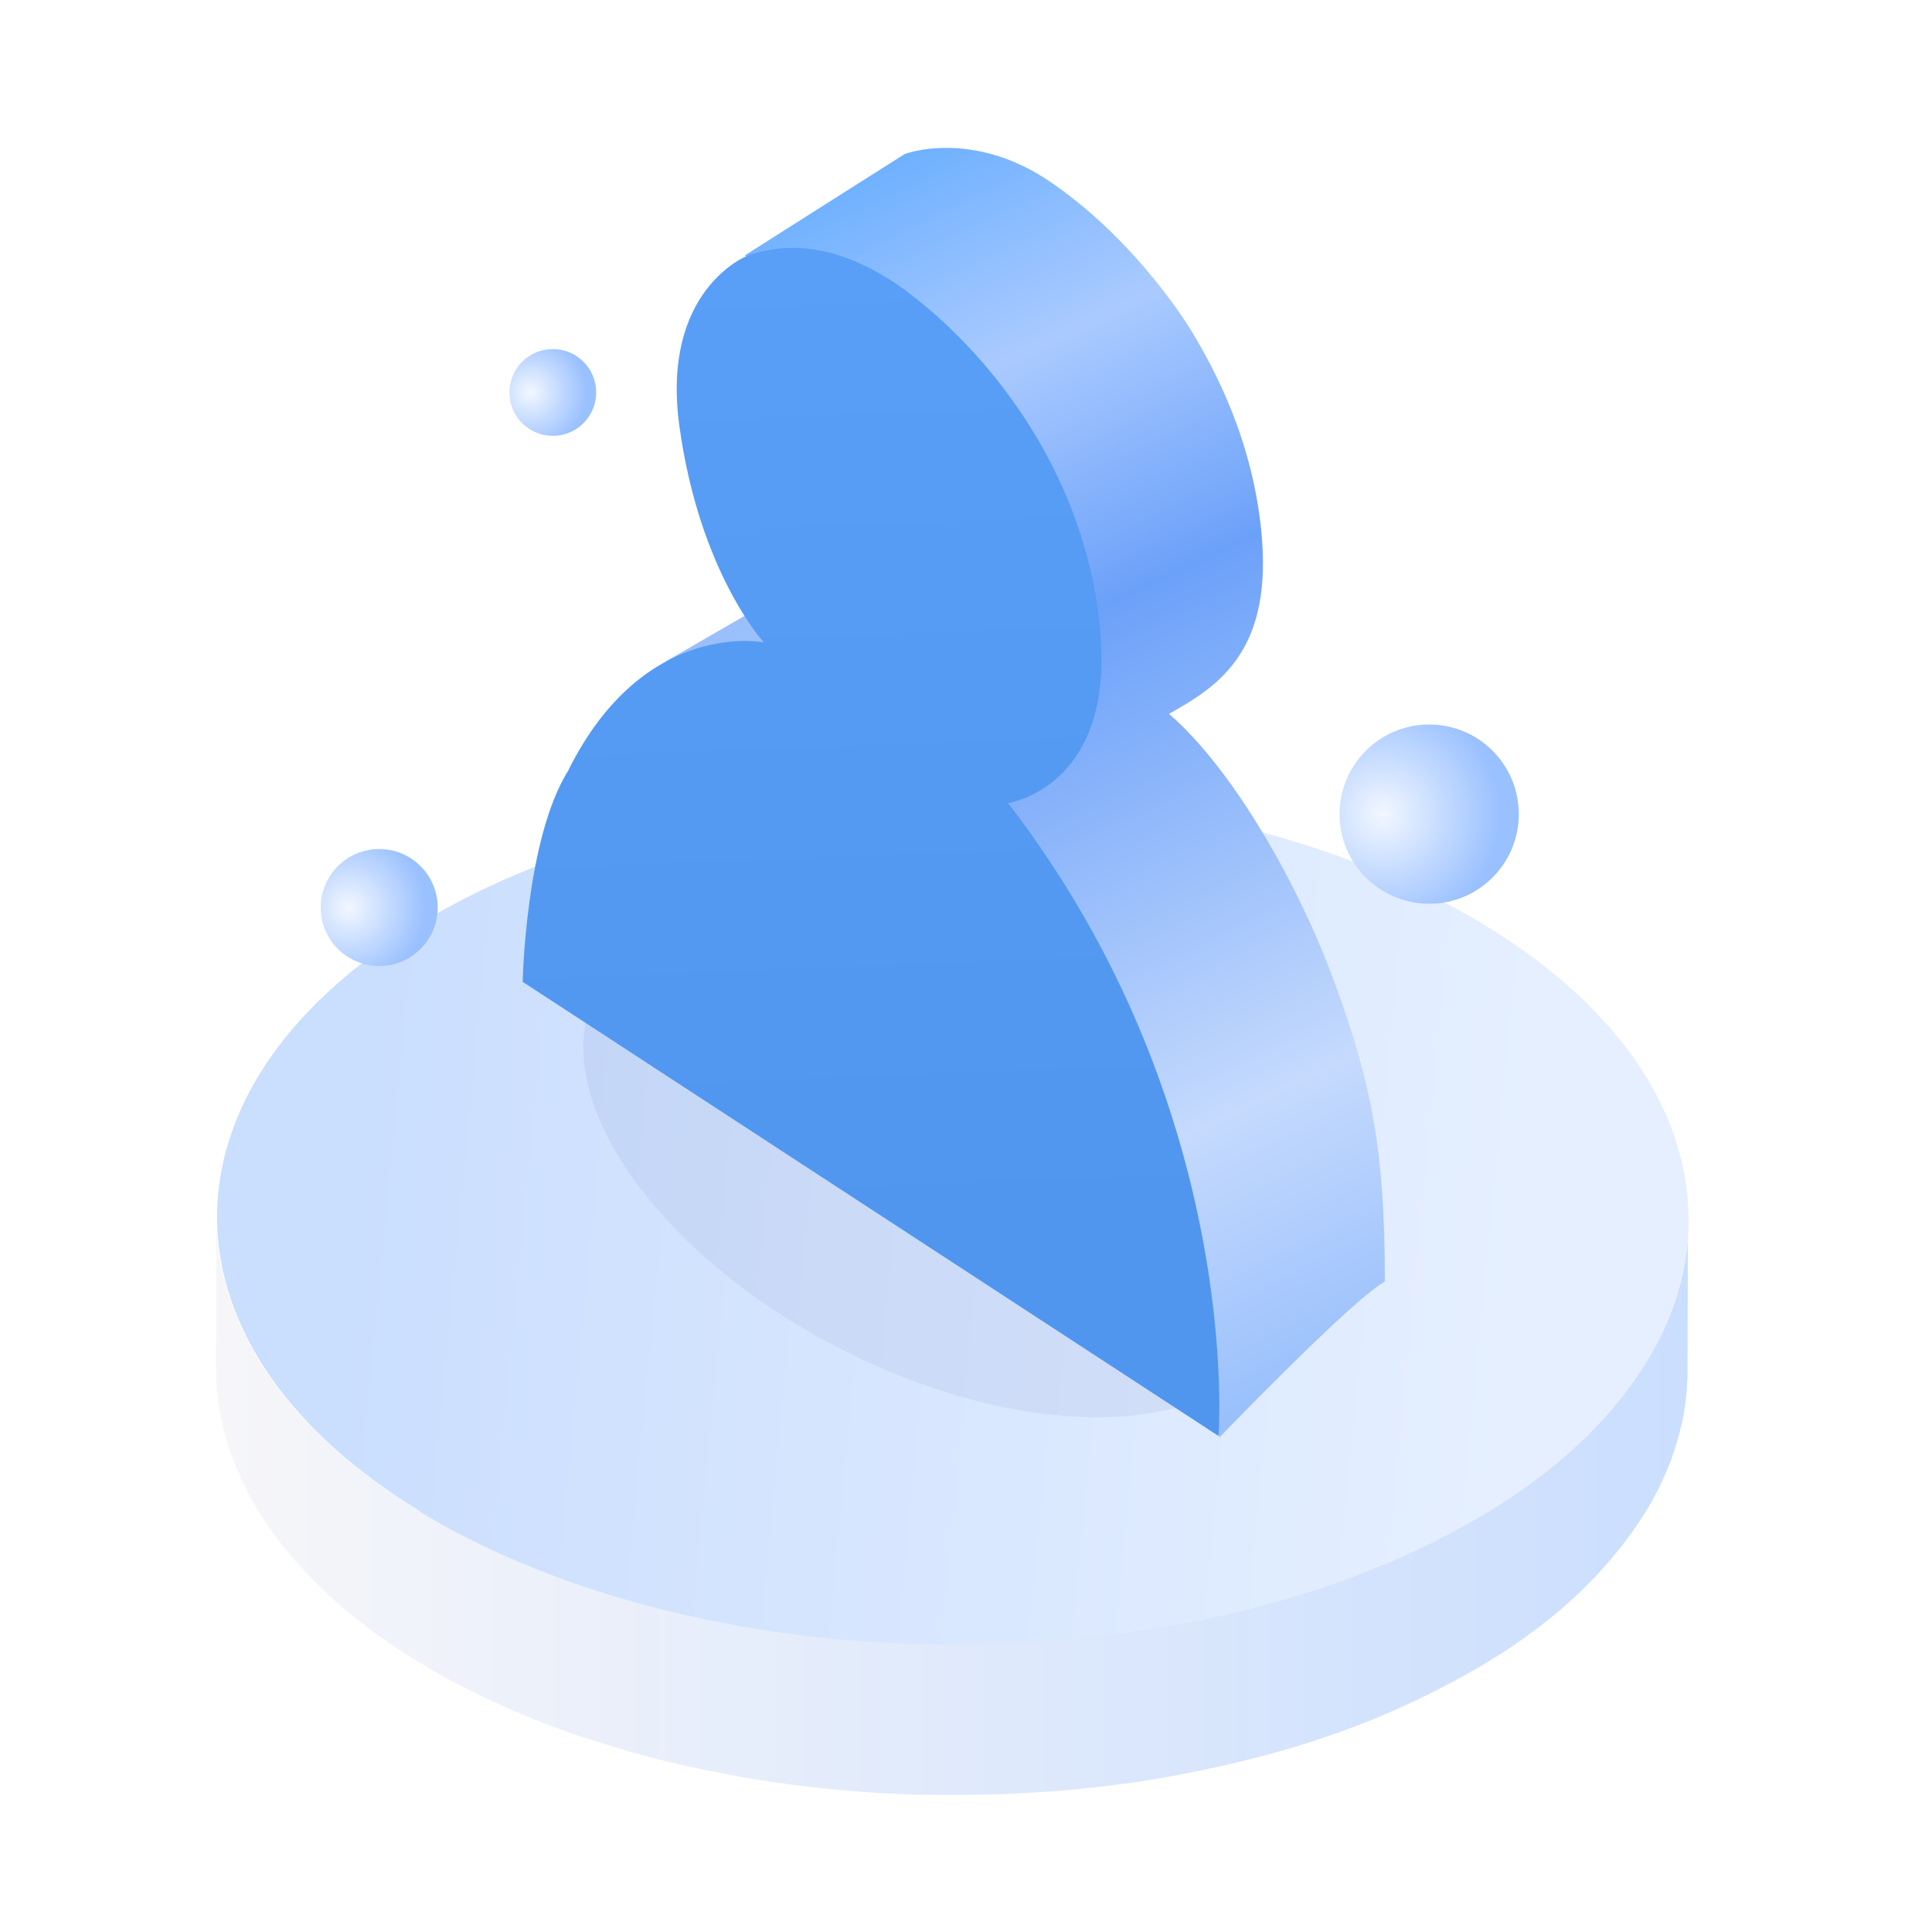 <?xml version="1.0" standalone="no"?><!DOCTYPE svg PUBLIC "-//W3C//DTD SVG 1.1//EN" "http://www.w3.org/Graphics/SVG/1.1/DTD/svg11.dtd"><svg height="1024" node-id="1" sillyvg="true" template-height="1024" template-width="1024" version="1.1" viewBox="0 0 1024 1024" width="1024" xmlns="http://www.w3.org/2000/svg" xmlns:xlink="http://www.w3.org/1999/xlink"><defs node-id="51"><linearGradient gradientUnits="userSpaceOnUse" id="paint0_linear_1_124" node-id="24" spreadMethod="pad" x1="114.833" x2="895.026" y1="798.162" y2="798.162"><stop offset="0" stop-color="#f6f6f9"></stop><stop offset="1" stop-color="#cadefe"></stop></linearGradient><linearGradient gradientUnits="userSpaceOnUse" id="paint1_linear_1_124" node-id="27" spreadMethod="pad" x1="191.61" x2="808.15" y1="589.82" y2="649.154"><stop offset="0" stop-color="#cadefe"></stop><stop offset="1" stop-color="#e5efff"></stop></linearGradient><linearGradient gradientUnits="userSpaceOnUse" id="paint2_linear_1_124" node-id="30" spreadMethod="pad" x1="483.71" x2="797.69" y1="78.069" y2="745.138"><stop offset="0" stop-color="#6eb0ff"></stop><stop offset="0.167" stop-color="#aacaff"></stop><stop offset="0.356" stop-color="#6ca1f9"></stop><stop offset="0.726" stop-color="#c5dafd"></stop><stop offset="1" stop-color="#89b6fc"></stop></linearGradient><linearGradient gradientUnits="userSpaceOnUse" id="paint3_linear_1_124" node-id="36" spreadMethod="pad" x1="461.644" x2="481.475" y1="131.362" y2="657.424"><stop offset="0" stop-color="#599ef7"></stop><stop offset="1" stop-color="#5096ef"></stop></linearGradient><radialGradient cx="0" cy="0" fx="0" fy="0" gradientTransform="matrix(62.861 0 0 62.861 732.84 431.5)" gradientUnits="userSpaceOnUse" id="paint4_radial_1_124" node-id="39" r="1" rev="3" spreadMethod="pad"><stop offset="0" stop-color="#f2f7ff"></stop><stop offset="1" stop-color="#99c0ff"></stop></radialGradient><radialGradient cx="0" cy="0" fx="0" fy="0" gradientTransform="matrix(41.025 0 0 41.025 184.906 481)" gradientUnits="userSpaceOnUse" id="paint5_radial_1_124" node-id="42" r="1" rev="2" spreadMethod="pad"><stop offset="0" stop-color="#f2f7ff"></stop><stop offset="1" stop-color="#99c0ff"></stop></radialGradient><radialGradient cx="0" cy="0" fx="0" fy="0" gradientTransform="matrix(30.438 0 0 30.438 281.059 208)" gradientUnits="userSpaceOnUse" id="paint6_radial_1_124" node-id="45" r="1" rev="1" spreadMethod="pad"><stop offset="0" stop-color="#f2f7ff"></stop><stop offset="1" stop-color="#99c0ff"></stop></radialGradient><filter height="497.73" id="filter0_f_1_124" node-id="16" width="766.712" x="121.894" y="542.27"><feFlood color-interpolation-filters="sRGB" flood-color="#000000" flood-opacity="0" result="BackgroundImageFix"></feFlood><feBlend color-interpolation-filters="sRGB" in="SourceGraphic" in2="BackgroundImageFix" mode="normal" result="shape"></feBlend><feGaussianBlur color-interpolation-filters="sRGB" in="shape" result="effect1_foregroundBlur_1_124" stdDeviation="50 50"></feGaussianBlur></filter><filter height="295.537" id="filter1_f_1_124" node-id="20" width="399.599" x="295.157" y="469.699"><feFlood color-interpolation-filters="sRGB" flood-color="#000000" flood-opacity="0" result="BackgroundImageFix"></feFlood><feBlend color-interpolation-filters="sRGB" in="SourceGraphic" in2="BackgroundImageFix" mode="normal" result="shape"></feBlend><feGaussianBlur color-interpolation-filters="sRGB" in="shape" result="effect1_foregroundBlur_1_124" stdDeviation="7 7"></feGaussianBlur></filter><clipPath id="clip0_1_124" node-id="48"><path d="M 0.00 0.00 L 1024.00 0.00 L 1024.00 1024.00 L 0.00 1024.00 Z" fill="#000000" fill-rule="nonzero" node-id="118" stroke="none" target-height="1024" target-width="1024" target-x="0" target-y="0"></path></clipPath></defs><g clip-path="url(#clip0_1_124)" id="sillyvg_g_0" node-id="122"><path d="M 272.93 704.49 C 219.14 734.71 205.28 805.96 243.82 854.14 L 252.45 864.93 C 290.40 912.38 347.87 940.00 408.63 940.00 L 606.23 940.00 C 674.47 940.00 737.86 904.69 773.77 846.67 L 773.77 846.67 C 810.09 788.00 776.41 711.14 708.67 698.07 L 428.81 644.08 C 405.58 639.60 381.51 643.50 360.89 655.09 L 272.93 704.49 Z" fill="#595656" fill-opacity="0.2" fill-rule="evenodd" filter="url(#filter0_f_1_124)" group-id="1" node-id="126" stroke="none" target-height="300.4" target-width="604.813" target-x="205.277" target-y="639.6"></path><path d="M 894.66 653.79 C 894.54 655.70 894.41 657.72 894.28 659.62 C 894.15 661.27 893.90 663.05 893.65 664.70 C 893.39 666.60 893.14 668.62 892.76 670.52 C 892.38 672.30 892.13 673.95 891.75 675.72 C 891.37 677.62 890.86 679.52 890.35 681.42 C 889.85 683.20 889.34 684.85 888.83 686.62 C 888.20 688.52 887.69 690.42 886.93 692.20 C 886.30 693.85 885.66 695.62 885.03 697.27 C 884.27 699.30 883.38 701.20 882.50 703.23 C 881.74 704.87 880.97 706.52 880.21 708.17 C 879.20 710.07 878.19 712.10 877.17 714.00 C 876.28 715.52 875.40 717.17 874.51 718.69 C 873.12 720.97 871.72 723.25 870.20 725.53 C 869.31 726.92 868.43 728.32 867.41 729.71 C 865.64 732.25 863.86 734.78 861.96 737.19 C 861.08 738.33 860.19 739.60 859.30 740.74 C 858.92 741.25 858.41 741.75 858.03 742.39 C 856.01 744.92 853.85 747.33 851.70 749.87 C 851.06 750.50 850.56 751.26 849.92 751.89 C 847.26 754.68 844.60 757.60 841.81 760.38 C 841.30 760.89 840.80 761.40 840.29 761.91 C 838.14 763.93 835.85 766.09 833.57 768.12 C 831.80 769.76 829.90 771.41 828.00 773.06 C 826.22 774.58 824.45 776.10 822.67 777.50 C 820.64 779.14 818.62 780.66 816.59 782.31 C 814.69 783.71 812.79 785.23 810.76 786.62 C 808.61 788.14 806.45 789.66 804.17 791.31 C 802.14 792.70 800.11 794.10 797.96 795.49 C 795.68 797.01 793.27 798.53 790.86 799.93 C 787.95 801.83 784.90 803.60 781.86 805.38 C 776.03 808.80 770.08 811.97 763.87 815.14 C 762.09 816.02 760.32 816.91 758.54 817.80 C 753.85 820.21 748.91 822.36 744.09 824.64 C 742.45 825.40 740.80 826.16 739.15 826.92 C 732.81 829.71 726.35 832.37 719.63 834.91 C 718.49 835.29 717.35 835.80 716.08 836.18 C 710.51 838.20 704.80 840.23 699.10 842.13 C 696.82 842.89 694.41 843.65 692.00 844.41 C 688.83 845.43 685.67 846.32 682.50 847.33 C 679.84 848.09 677.17 848.85 674.39 849.61 C 671.22 850.50 667.92 851.38 664.63 852.15 C 661.97 852.91 659.18 853.54 656.51 854.17 C 653.22 854.93 649.92 855.69 646.50 856.46 C 643.71 857.09 641.05 857.72 638.26 858.23 C 634.84 858.99 631.42 859.62 628.12 860.26 C 625.46 860.76 622.93 861.27 620.27 861.78 C 612.92 863.05 605.57 864.31 598.21 865.33 C 597.20 865.45 596.06 865.58 595.05 865.71 C 588.58 866.59 582.12 867.36 575.65 867.99 C 573.12 868.24 570.71 868.50 568.18 868.75 C 563.99 869.13 559.81 869.51 555.63 869.76 C 552.97 870.02 550.31 870.14 547.77 870.27 C 543.46 870.52 539.03 870.78 534.72 870.90 C 532.31 871.03 529.77 871.16 527.37 871.16 C 523.56 871.28 519.76 871.28 515.96 871.41 C 513.30 871.41 510.64 871.54 507.97 871.54 C 503.92 871.54 499.86 871.54 495.81 871.41 C 493.40 871.41 490.99 871.41 488.58 871.28 C 484.91 871.16 481.11 871.03 477.43 870.90 C 474.77 870.78 472.23 870.78 469.57 870.52 C 465.52 870.27 461.59 870.02 457.66 869.76 C 455.38 869.64 453.10 869.51 450.69 869.26 C 445.87 868.88 441.06 868.37 436.24 867.86 C 434.72 867.74 433.32 867.61 431.80 867.48 C 425.59 866.72 419.38 865.96 413.17 865.07 C 412.16 864.95 411.27 864.82 410.26 864.57 C 404.93 863.81 399.61 862.92 394.29 862.03 C 392.13 861.65 389.98 861.27 387.82 860.76 C 383.77 860.00 379.71 859.24 375.66 858.48 C 373.63 858.10 371.47 857.60 369.45 857.09 C 365.01 856.20 360.70 855.19 356.26 854.17 C 353.86 853.54 351.45 852.91 349.04 852.40 C 345.11 851.38 341.18 850.37 337.25 849.23 C 334.97 848.60 332.82 847.96 330.54 847.33 C 324.33 845.55 318.24 843.65 312.16 841.63 C 311.02 841.25 310.00 840.99 308.86 840.61 C 301.89 838.20 295.05 835.67 288.20 833.13 C 285.42 832.12 282.75 830.98 279.97 829.84 C 277.81 828.95 275.66 828.07 273.50 827.18 C 270.46 825.91 267.42 824.52 264.38 823.12 C 262.35 822.24 260.45 821.35 258.42 820.46 C 255.12 818.94 251.96 817.29 248.66 815.64 C 247.01 814.88 245.37 814.00 243.84 813.24 C 239.03 810.70 234.34 808.17 229.78 805.50 C 152.84 761.14 114.44 702.84 114.69 644.67 L 114.44 724.64 C 114.31 782.82 152.72 841.12 229.52 885.48 C 234.09 888.14 238.78 890.67 243.59 893.21 C 245.11 893.97 246.76 894.86 248.41 895.62 C 251.58 897.27 254.87 898.91 258.17 900.43 C 260.07 901.32 262.10 902.21 264.00 903.10 C 267.04 904.49 270.08 905.88 273.12 907.15 C 275.28 908.04 277.43 908.93 279.59 909.81 C 281.61 910.70 283.77 911.59 285.80 912.35 C 286.43 912.60 287.19 912.86 287.82 913.11 C 294.54 915.77 301.51 918.30 308.48 920.59 C 309.62 920.97 310.64 921.35 311.78 921.60 C 317.86 923.63 323.94 925.53 330.16 927.30 C 331.17 927.56 332.18 927.94 333.20 928.32 C 334.34 928.70 335.61 928.95 336.75 929.21 C 340.68 930.35 344.60 931.36 348.53 932.37 C 350.94 933.01 353.35 933.64 355.76 934.15 C 360.07 935.16 364.50 936.17 368.94 937.06 C 370.59 937.44 372.23 937.82 373.88 938.20 C 374.26 938.33 374.77 938.33 375.28 938.46 C 379.20 939.22 383.26 939.98 387.32 940.74 C 389.47 941.12 391.75 941.62 393.91 942.00 C 399.23 942.89 404.55 943.78 409.88 944.54 C 410.76 944.67 411.65 944.79 412.54 944.92 L 412.66 944.92 C 418.88 945.81 425.08 946.57 431.30 947.33 C 432.94 947.46 434.59 947.58 436.24 947.84 C 440.80 948.34 445.49 948.85 450.18 949.23 C 450.31 949.23 450.43 949.23 450.56 949.23 C 452.84 949.36 455.00 949.48 457.28 949.74 C 461.21 949.99 465.13 950.37 469.06 950.50 C 471.73 950.62 474.26 950.75 476.92 950.88 C 480.60 951.00 484.40 951.26 488.08 951.26 C 488.33 951.26 488.71 951.26 488.96 951.26 C 491.12 951.26 493.14 951.26 495.30 951.26 C 499.36 951.26 503.41 951.38 507.47 951.38 C 510.13 951.38 512.79 951.26 515.45 951.26 C 519.25 951.26 523.06 951.13 526.86 951.00 C 527.62 951.00 528.25 951.00 529.01 951.00 C 530.79 951.00 532.56 950.75 534.34 950.75 C 538.77 950.62 543.08 950.37 547.39 950.12 C 550.05 949.99 552.71 949.74 555.25 949.61 C 559.43 949.36 563.61 948.98 567.80 948.60 C 569.32 948.47 570.71 948.34 572.23 948.22 C 573.25 948.09 574.26 947.96 575.27 947.84 C 581.74 947.20 588.20 946.44 594.66 945.55 C 595.68 945.43 596.82 945.30 597.83 945.17 C 605.18 944.16 612.54 942.89 619.89 941.62 C 620.52 941.50 621.28 941.37 621.91 941.25 C 623.82 940.87 625.84 940.49 627.75 940.10 C 631.17 939.47 634.59 938.84 637.88 938.08 C 640.67 937.44 643.46 936.94 646.12 936.30 C 649.42 935.54 652.71 934.78 656.01 934.02 C 658.80 933.39 661.46 932.63 664.25 931.99 C 667.54 931.11 670.71 930.35 673.88 929.46 C 676.54 928.70 679.33 927.94 681.99 927.18 C 685.16 926.29 688.33 925.28 691.50 924.26 C 692.89 923.88 694.28 923.50 695.68 922.99 C 696.69 922.61 697.58 922.23 698.59 921.98 C 704.30 920.08 709.87 918.18 715.45 916.02 C 716.59 915.64 717.86 915.14 719.00 914.76 C 725.59 912.22 732.05 909.56 738.39 906.77 C 740.04 906.01 741.68 905.25 743.33 904.49 C 748.28 902.34 753.09 900.05 757.78 897.65 C 759.56 896.76 761.33 895.87 763.11 894.98 C 769.19 891.82 775.27 888.65 781.10 885.23 C 782.75 884.34 784.27 883.32 785.92 882.44 C 787.44 881.55 788.71 880.66 790.23 879.77 C 792.64 878.25 795.04 876.86 797.33 875.34 C 799.48 873.95 801.51 872.55 803.53 871.16 C 805.82 869.64 807.97 868.12 810.13 866.47 C 812.15 865.07 814.05 863.55 815.96 862.16 C 817.98 860.51 820.14 858.99 822.04 857.34 C 823.81 855.82 825.59 854.43 827.36 852.91 C 829.26 851.26 831.16 849.61 832.94 847.96 C 833.70 847.33 834.46 846.57 835.22 845.93 C 836.74 844.54 838.14 843.15 839.53 841.75 C 840.04 841.25 840.54 840.74 841.05 840.23 C 843.84 837.44 846.63 834.65 849.16 831.74 C 849.80 831.11 850.43 830.35 850.94 829.71 C 853.09 827.30 855.25 824.77 857.27 822.24 C 857.65 821.73 858.16 821.09 858.67 820.59 C 858.92 820.33 859.05 820.08 859.30 819.83 C 860.06 818.94 860.57 817.93 861.33 817.04 C 863.23 814.50 865.13 812.10 866.78 809.56 C 867.79 808.17 868.55 806.77 869.57 805.38 C 871.09 803.10 872.48 800.82 873.88 798.53 C 874.26 797.90 874.64 797.27 875.02 796.63 C 875.52 795.75 876.03 794.73 876.54 793.85 C 877.55 791.94 878.57 789.92 879.58 788.01 C 880.34 786.37 881.10 784.72 881.86 783.07 C 882.75 781.04 883.51 779.14 884.40 777.12 C 884.78 776.23 885.16 775.34 885.54 774.45 C 885.79 773.69 886.04 772.81 886.30 772.04 C 886.93 770.14 887.57 768.24 888.20 766.34 C 888.71 764.57 889.21 762.92 889.72 761.14 C 890.23 759.24 890.73 757.34 891.11 755.44 C 891.37 754.43 891.62 753.41 891.87 752.40 C 892.00 751.77 892.13 751.01 892.25 750.37 C 892.63 748.47 892.89 746.44 893.14 744.54 C 893.39 742.89 893.65 741.12 893.77 739.47 C 894.03 737.57 894.03 735.54 894.15 733.64 C 894.15 732.50 894.41 731.36 894.41 730.22 C 894.41 729.08 894.41 727.94 894.41 726.80 L 894.66 646.83 C 895.04 649.23 894.79 651.51 894.66 653.79 Z" fill="url(#paint0_linear_1_124)" fill-rule="nonzero" node-id="129" stroke="none" target-height="306.714" target-width="780.728" target-x="114.315" target-y="644.67"></path><path d="M 779.83 486.12 C 932.68 574.34 933.44 717.30 781.74 805.51 C 629.90 893.73 383.01 893.73 230.16 805.51 C 77.43 717.30 76.55 574.34 228.38 486.00 C 380.22 397.91 627.11 397.91 779.83 486.12 Z" fill="url(#paint1_linear_1_124)" fill-rule="nonzero" node-id="131" stroke="none" target-height="495.813" target-width="856.899" target-x="76.545" target-y="397.912"></path><path d="M 673.87 709.33 L 670.86 714.52 L 667.40 719.35 L 663.49 723.85 L 659.10 728.03 L 654.21 731.90 L 649.09 735.30 L 643.56 738.40 L 637.60 741.20 L 631.18 743.69 L 624.25 745.87 L 615.63 747.96 L 606.45 749.56 L 596.64 750.64 L 586.17 751.18 L 575.87 751.16 L 565.11 750.60 L 553.88 749.49 L 542.15 747.79 L 530.67 745.63 L 518.89 742.89 L 506.80 739.58 L 494.38 735.65 L 482.25 731.30 L 469.99 726.38 L 457.59 720.85 L 445.03 714.70 L 432.72 708.08 L 421.00 701.23 L 409.85 694.13 L 399.25 686.81 L 388.83 679.01 L 379.08 671.11 L 370.00 663.13 L 361.55 655.06 L 353.33 646.52 L 345.88 638.04 L 339.16 629.63 L 333.14 621.27 L 327.48 612.45 L 322.64 603.84 L 318.59 595.44 L 315.27 587.22 L 313.00 580.33 L 311.28 573.65 L 310.08 567.18 L 309.38 560.88 L 309.16 554.74 L 309.45 548.50 L 310.29 542.50 L 311.67 536.70 L 313.58 531.08 L 316.04 525.60 L 319.05 520.42 L 322.51 515.58 L 326.42 511.09 L 330.81 506.91 L 335.70 503.04 L 340.82 499.64 L 346.35 496.53 L 352.31 493.73 L 358.74 491.24 L 365.67 489.07 L 374.28 486.98 L 383.47 485.38 L 393.28 484.29 L 403.75 483.75 L 414.05 483.78 L 424.80 484.33 L 436.03 485.44 L 447.76 487.14 L 459.25 489.31 L 471.03 492.04 L 483.12 495.36 L 495.54 499.28 L 507.66 503.63 L 519.92 508.56 L 532.33 514.08 L 544.88 520.23 L 557.19 526.85 L 568.91 533.71 L 580.06 540.80 L 590.66 548.12 L 601.09 555.93 L 610.83 563.82 L 619.91 571.80 L 628.37 579.87 L 636.59 588.42 L 644.03 596.89 L 650.75 605.31 L 656.77 613.67 L 662.44 622.49 L 667.27 631.09 L 671.32 639.49 L 674.64 647.71 L 676.92 654.60 L 678.64 661.28 L 679.84 667.76 L 680.54 674.06 L 680.76 680.20 L 680.46 686.43 L 679.62 692.43 L 678.25 698.23 L 676.33 703.86 L 673.87 709.33 Z" fill="#1f3899" fill-opacity="0.065" fill-rule="nonzero" filter="url(#filter1_f_1_124)" group-id="2,3" node-id="137" stroke="none" target-height="267.427" target-width="371.596" target-x="309.159" target-y="483.753"></path><path d="M 352.84 350.59 L 407.12 319.19 L 430.59 358.83 C 430.59 358.83 378.70 370.52 377.81 370.79 C 376.92 371.06 352.84 350.59 352.84 350.59 Z" fill="#9abffb" fill-rule="nonzero" node-id="141" stroke="none" target-height="51.864" target-width="77.75" target-x="352.838" target-y="319.193"></path><path d="M 439.14 107.21 L 479.60 81.59 C 479.60 81.59 515.10 68.23 556.19 96.06 C 597.29 123.90 624.85 163.94 633.37 178.54 C 641.88 193.14 664.95 232.95 668.94 286.55 C 673.39 346.22 644.86 364.27 619.60 378.36 C 653.57 407.68 688.46 468.94 707.53 521.29 C 726.60 573.63 734.00 608.26 734.00 679.21 C 716.14 689.25 646.26 761.90 646.26 761.90 L 618.00 649.27 L 501.00 428.78 C 501.00 428.78 555.86 329.55 563.49 308.67 C 571.12 287.80 490.80 180.46 487.99 176.28 C 485.19 172.10 394.70 135.42 394.70 135.42 L 439.14 107.21 Z" fill="url(#paint2_linear_1_124)" fill-rule="nonzero" node-id="143" stroke="none" target-height="693.669" target-width="339.304" target-x="394.696" target-y="68.229"></path><path d="M 397.86 134.89 C 394.88 135.53 350.27 154.36 360.09 225.81 C 370.78 303.58 404.87 340.50 404.87 340.50 C 404.87 340.50 341.26 327.40 301.01 408.70 C 278.56 444.79 277.03 520.40 277.03 520.40 L 645.83 761.09 C 645.83 761.09 659.47 588.04 534.28 425.63 C 534.28 425.63 589.94 417.82 583.30 336.04 C 576.67 254.27 527.02 188.62 478.83 153.11 C 434.01 121.16 404.70 133.42 397.86 134.88 L 397.86 134.89 Z" fill="url(#paint3_linear_1_124)" fill-rule="nonzero" node-id="145" stroke="none" target-height="639.926" target-width="382.439" target-x="277.027" target-y="121.164"></path><path d="M 805.00 431.50 C 805.00 457.74 783.74 479.00 757.50 479.00 C 731.26 479.00 710.00 457.74 710.00 431.50 C 710.00 405.26 731.26 384.00 757.50 384.00 C 783.74 384.00 805.00 405.26 805.00 431.50 Z" fill="url(#paint4_radial_1_124)" fill-rule="nonzero" node-id="147" stroke="none" target-height="95" target-width="95" target-x="710" target-y="384"></path><path d="M 232.00 481.00 C 232.00 498.12 218.12 512.00 201.00 512.00 C 183.88 512.00 170.00 498.12 170.00 481.00 C 170.00 463.88 183.88 450.00 201.00 450.00 C 218.12 450.00 232.00 463.88 232.00 481.00 Z" fill="url(#paint5_radial_1_124)" fill-rule="nonzero" node-id="149" stroke="none" target-height="62" target-width="62" target-x="170" target-y="450"></path><path d="M 316.00 208.00 C 316.00 220.71 305.70 231.00 293.00 231.00 C 280.30 231.00 270.00 220.71 270.00 208.00 C 270.00 195.29 280.30 185.00 293.00 185.00 C 305.70 185.00 316.00 195.29 316.00 208.00 Z" fill="url(#paint6_radial_1_124)" fill-rule="nonzero" node-id="151" stroke="none" target-height="46" target-width="46" target-x="270" target-y="185"></path></g></svg>